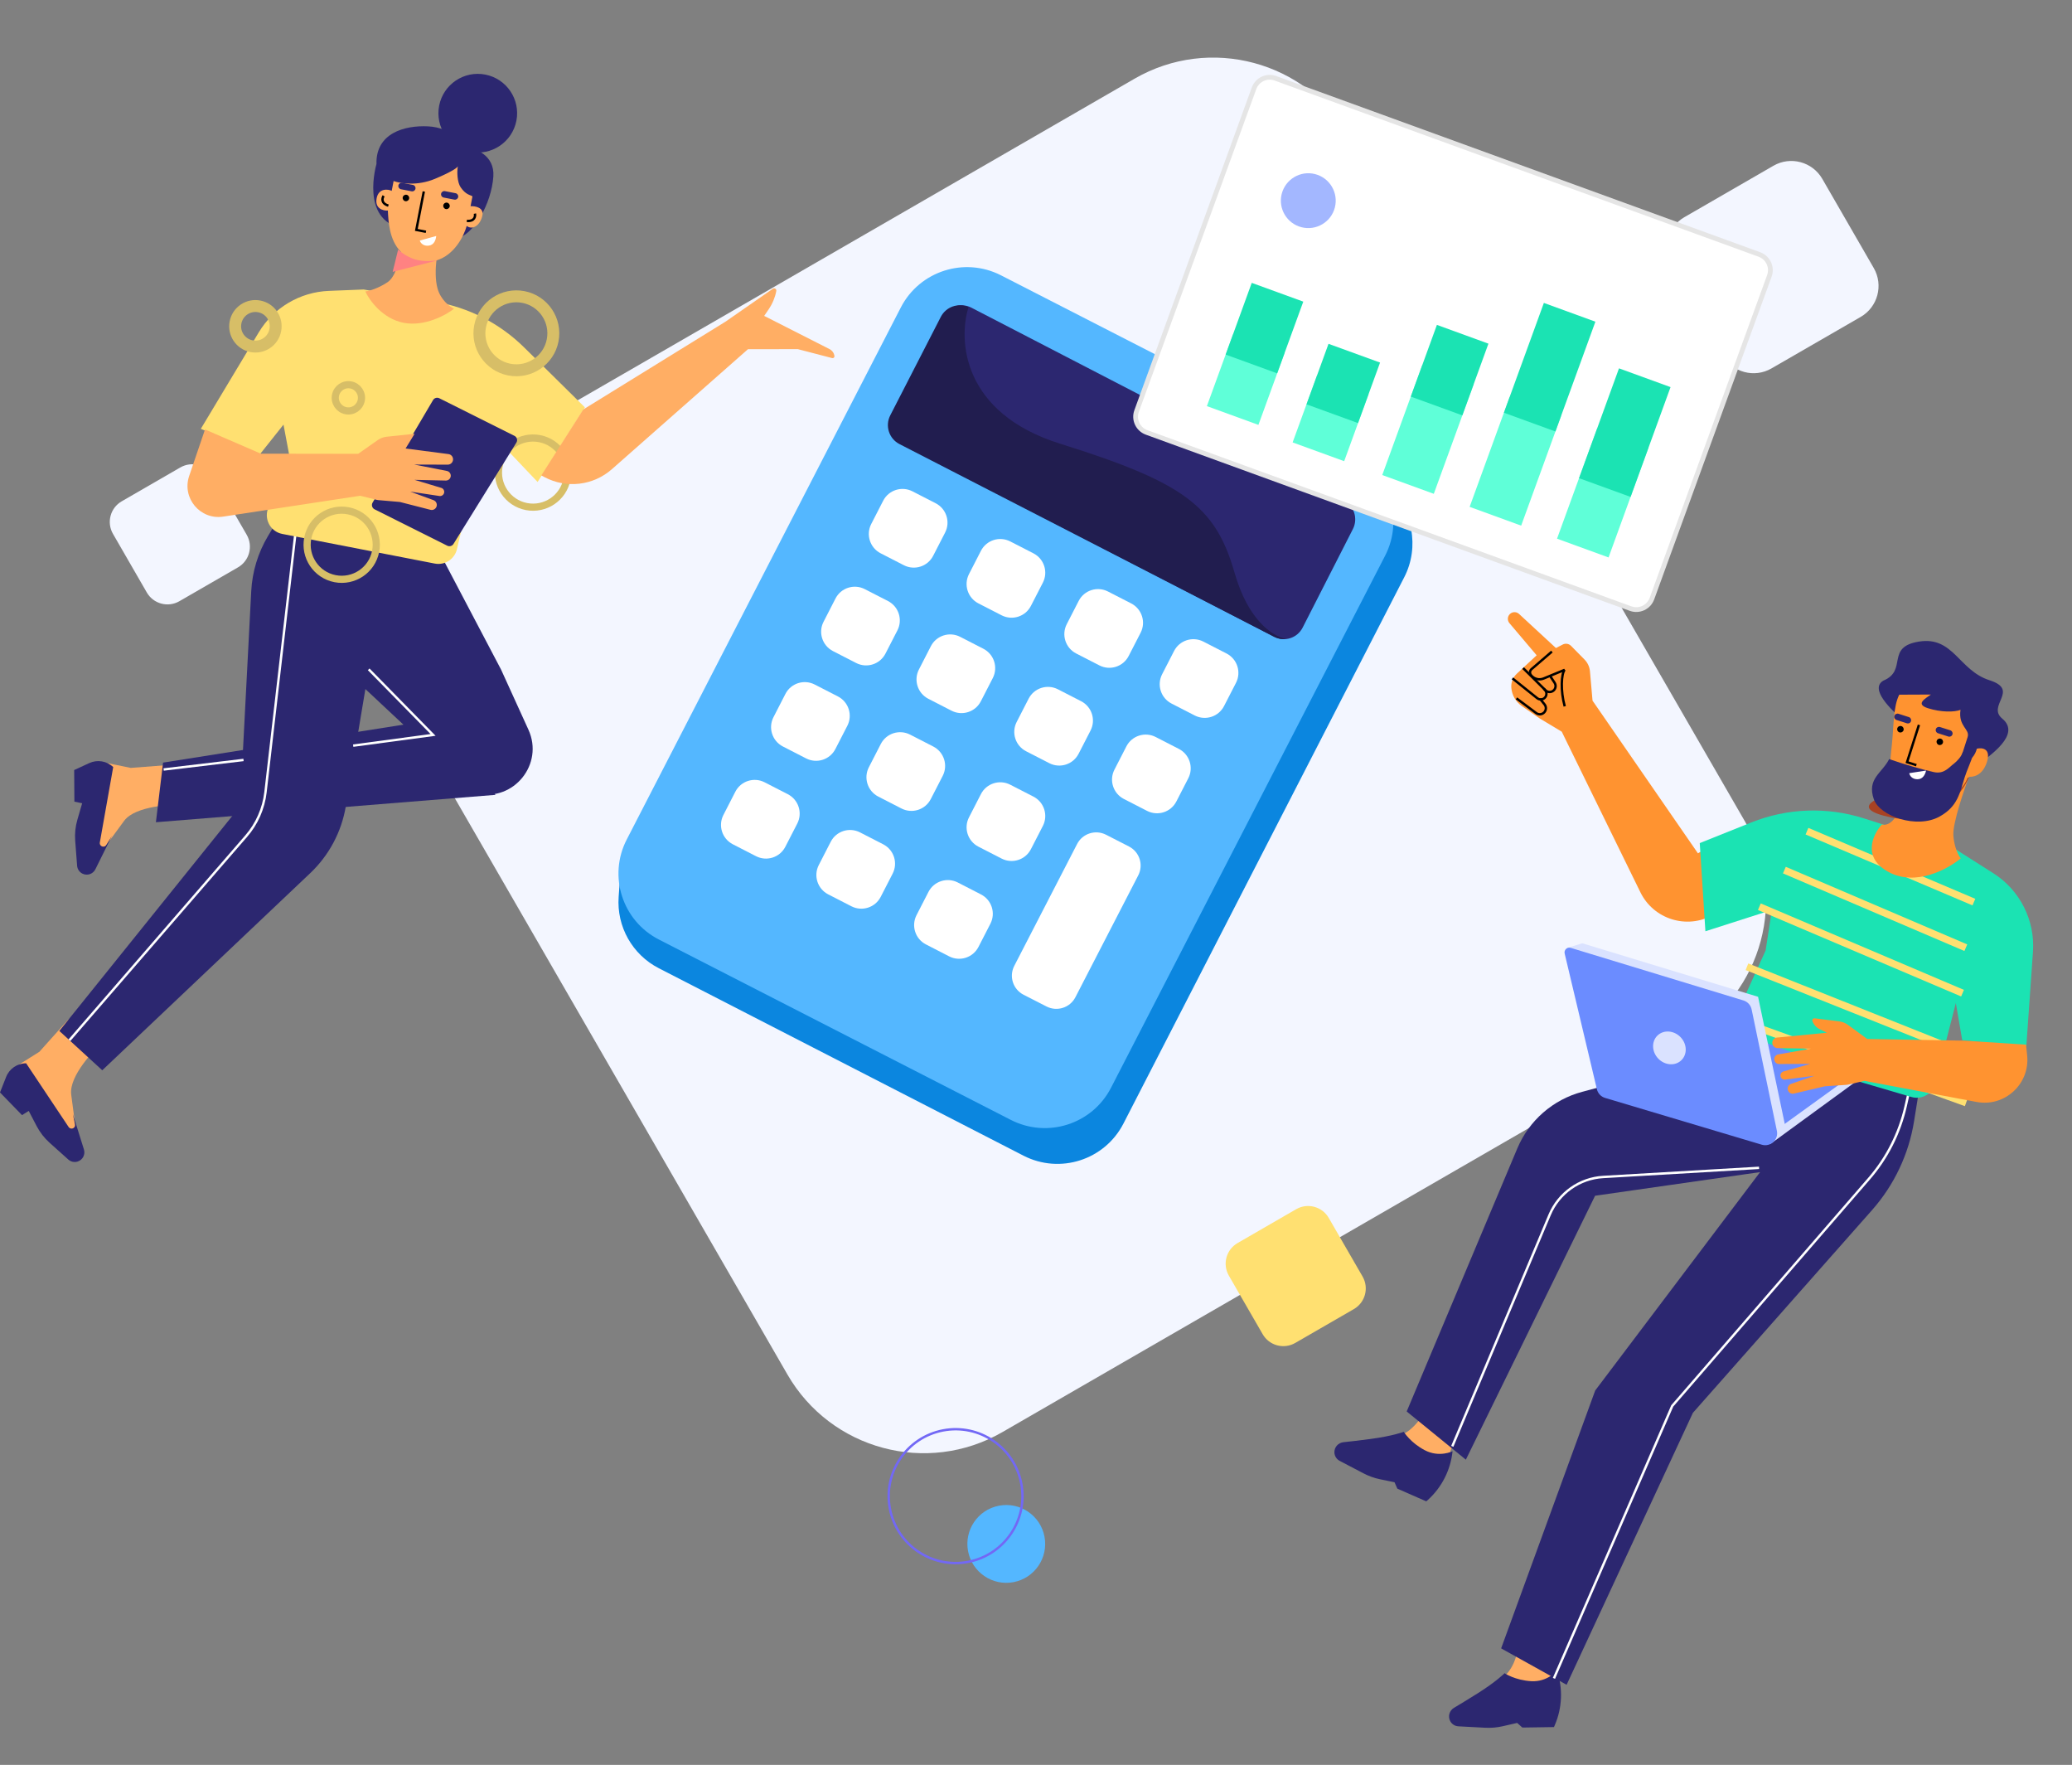 <?xml version="1.0" standalone="no"?><!DOCTYPE svg PUBLIC "-//W3C//DTD SVG 1.1//EN" "http://www.w3.org/Graphics/SVG/1.1/DTD/svg11.dtd"><svg height="740" node-id="1" sillyvg="true" template-height="740" template-width="869" version="1.1" viewBox="0 0 869 740" width="869" xmlns="http://www.w3.org/2000/svg" xmlns:xlink="http://www.w3.org/1999/xlink"><rect x="0" y="0" width="869" height="740" fill="#808080" stroke="none"/><defs node-id="117"><mask height="117" id="mask0" maskUnits="userSpaceOnUse" node-id="34" width="162" x="84" y="121"><path d="M 137.94 121.96 L 152.53 121.38 L 184.45 127.58 C 197.81 130.18 210.12 136.61 219.87 146.09 L 245.30 170.80 L 225.47 202.09 L 205.31 180.86 L 199.45 197.04 L 197.01 229.83 C 196.65 234.68 192.07 238.09 187.32 237.05 L 118.28 221.97 C 113.19 220.86 110.50 215.24 112.84 210.58 L 121.69 192.88 L 118.89 178.04 L 109.05 190.42 L 84.23 179.80 L 108.50 139.39 C 114.75 128.99 125.82 122.44 137.94 121.96 Z" fill="#ffffff" fill-rule="nonzero" node-id="120" stroke="none" target-height="116.709" target-width="161.076" target-x="84.226" target-y="121.38"></path></mask><mask height="67" id="mask1" maskUnits="userSpaceOnUse" node-id="53" width="50" x="153" y="69"><path d="M 198.15 82.33 L 197.35 86.46 C 199.27 86.36 202.97 86.98 202.32 90.29 C 201.52 94.42 198.23 96.64 195.74 94.73 C 194.55 98.96 190.59 106.98 183.03 109.18 C 182.65 112.47 182.47 117.26 183.50 120.95 C 184.84 125.79 188.68 128.63 190.42 129.44 C 187.04 132.12 178.08 137.05 169.26 135.34 C 160.44 133.63 154.89 125.87 153.22 122.21 C 154.69 122.02 158.61 120.97 162.56 118.31 C 165.67 116.21 167.37 110.12 168.12 105.56 C 163.14 100.60 162.90 92.53 162.67 88.30 C 160.75 88.41 157.11 87.51 157.97 83.10 C 158.82 78.69 162.99 79.31 164.28 80.04 L 165.08 75.90 C 167.75 76.90 174.95 78.11 182.42 74.98 C 189.89 71.86 191.94 70.16 192.03 69.70 C 191.58 72.00 191.77 76.42 193.18 78.50 C 195.40 81.79 197.32 81.69 198.15 82.33 Z" fill="#ffffff" fill-rule="nonzero" node-id="124" stroke="none" target-height="67.353" target-width="49.744" target-x="153.222" target-y="69.701"></path></mask><mask height="122" id="mask2" maskUnits="userSpaceOnUse" node-id="76" width="141" x="712" y="339"><path d="M 836.01 366.14 L 817.99 354.70 L 781.78 343.15 C 766.29 338.20 749.57 338.81 734.47 344.85 L 712.88 353.50 L 715.25 390.47 L 743.13 381.53 L 740.50 398.53 L 726.89 428.47 C 724.88 432.90 727.25 438.08 731.92 439.45 L 801.63 459.95 C 805.98 461.22 810.52 458.64 811.64 454.26 L 820.28 420.56 L 822.96 436.14 L 849.84 438.75 L 852.63 399.06 C 853.55 385.87 847.17 373.23 836.01 366.14 Z" fill="#ffffff" fill-rule="nonzero" node-id="128" stroke="none" target-height="123.019" target-width="140.675" target-x="712.879" target-y="338.204"></path></mask><mask height="44" id="mask3" maskUnits="userSpaceOnUse" node-id="86" width="42" x="784" y="324"><path d="M 818.94 350.20 C 818.57 345.22 823.45 330.97 825.93 324.46 C 817.31 323.33 799.59 323.72 797.69 334.30 C 795.78 344.88 791.23 346.22 789.19 345.57 C 785.44 349.64 780.77 359.30 792.07 365.34 C 803.37 371.38 816.75 364.10 822.03 359.70 C 821.16 358.61 819.31 355.19 818.94 350.20 Z" fill="#ffffff" fill-rule="nonzero" node-id="132" stroke="none" target-height="48.047" target-width="45.166" target-x="780.766" target-y="323.332"></path></mask></defs><path d="M 475.83 33.00 L 188.54 198.86 C 156.98 217.09 146.16 257.45 164.39 289.02 L 330.25 576.31 C 348.48 607.87 388.84 618.69 420.41 600.46 L 707.69 434.60 C 739.26 416.38 750.08 376.01 731.85 344.44 L 565.99 57.16 C 547.76 25.59 507.39 14.77 475.83 33.00 Z" fill="#f3f6ff" fill-rule="nonzero" node-id="136" stroke="none" target-height="603.915" target-width="603.915" target-x="146.16" target-y="14.775"></path><path d="M 386.98 142.46 C 395.00 128.69 412.14 123.20 426.68 129.76 L 566.43 192.76 C 569.25 194.03 571.86 195.71 574.18 197.75 L 581.80 204.44 C 592.52 213.86 595.47 229.35 588.94 242.03 L 471.17 471.10 C 463.31 486.39 444.54 492.41 429.24 484.55 L 276.28 405.95 C 265.19 400.25 258.58 388.49 259.46 376.06 L 260.16 366.34 C 260.50 361.60 261.92 357.00 264.31 352.89 L 386.98 142.46 Z" fill="#0b86df" fill-rule="nonzero" node-id="138" stroke="none" target-height="369.205" target-width="336.887" target-x="258.578" target-y="123.204"></path><path d="M 377.81 128.91 C 385.69 113.62 404.51 107.59 419.84 115.45 L 567.43 191.06 C 582.76 198.91 588.81 217.68 580.93 232.98 L 465.96 456.09 C 458.08 471.38 439.26 477.41 423.93 469.55 L 276.35 393.94 C 261.01 386.09 254.96 367.32 262.84 352.02 L 377.81 128.91 Z" fill="#54b7ff" fill-rule="nonzero" node-id="140" stroke="none" target-height="369.82" target-width="333.845" target-x="254.963" target-y="107.59"></path><path d="M 395.44 132.85 C 397.68 128.46 403.03 126.73 407.38 128.99 L 563.57 209.81 C 567.92 212.06 569.64 217.45 567.40 221.84 L 546.33 263.15 C 544.09 267.54 538.74 269.26 534.39 267.01 L 378.20 186.19 C 373.85 183.94 372.13 178.55 374.37 174.16 L 395.44 132.85 Z" fill="#2c2770" fill-rule="nonzero" node-id="142" stroke="none" target-height="142.53" target-width="197.512" target-x="372.129" target-y="126.735"></path><path d="M 370.40 209.96 C 372.70 205.47 378.20 203.71 382.69 206.01 L 392.43 211.01 C 396.91 213.32 398.68 218.82 396.38 223.30 L 391.37 233.04 C 389.07 237.53 383.57 239.29 379.08 236.99 L 369.34 231.99 C 364.86 229.68 363.09 224.18 365.40 219.70 L 370.40 209.96 Z" fill="#ffffff" fill-rule="nonzero" node-id="144" stroke="none" target-height="35.586" target-width="35.585" target-x="363.093" target-y="203.707"></path><path d="M 411.40 230.96 C 413.70 226.47 419.20 224.71 423.69 227.01 L 433.43 232.01 C 437.91 234.32 439.68 239.82 437.38 244.30 L 432.37 254.04 C 430.07 258.53 424.57 260.29 420.08 257.99 L 410.34 252.99 C 405.86 250.68 404.09 245.18 406.40 240.70 L 411.40 230.96 Z" fill="#ffffff" fill-rule="nonzero" node-id="146" stroke="none" target-height="35.586" target-width="35.585" target-x="404.093" target-y="224.707"></path><path d="M 452.40 251.96 C 454.70 247.47 460.20 245.71 464.69 248.01 L 474.43 253.01 C 478.91 255.32 480.68 260.82 478.38 265.30 L 473.37 275.04 C 471.07 279.53 465.57 281.29 461.08 278.99 L 451.34 273.99 C 446.86 271.68 445.09 266.18 447.40 261.70 L 452.40 251.96 Z" fill="#ffffff" fill-rule="nonzero" node-id="148" stroke="none" target-height="35.586" target-width="35.585" target-x="445.093" target-y="245.707"></path><path d="M 492.40 272.96 C 494.70 268.47 500.20 266.71 504.69 269.01 L 514.43 274.01 C 518.91 276.32 520.68 281.82 518.38 286.30 L 513.37 296.04 C 511.07 300.53 505.57 302.29 501.08 299.99 L 491.34 294.99 C 486.86 292.68 485.09 287.18 487.40 282.70 L 492.40 272.96 Z" fill="#ffffff" fill-rule="nonzero" node-id="150" stroke="none" target-height="35.586" target-width="35.584" target-x="485.093" target-y="266.707"></path><path d="M 350.40 250.96 C 352.70 246.47 358.20 244.71 362.69 247.01 L 372.43 252.01 C 376.91 254.32 378.68 259.82 376.38 264.30 L 371.37 274.04 C 369.07 278.53 363.57 280.29 359.08 277.99 L 349.34 272.99 C 344.86 270.68 343.09 265.18 345.40 260.70 L 350.40 250.96 Z" fill="#ffffff" fill-rule="nonzero" node-id="152" stroke="none" target-height="35.586" target-width="35.585" target-x="343.093" target-y="244.707"></path><path d="M 390.40 270.96 C 392.70 266.47 398.20 264.71 402.69 267.01 L 412.43 272.01 C 416.91 274.32 418.68 279.82 416.38 284.30 L 411.37 294.04 C 409.07 298.53 403.57 300.29 399.08 297.99 L 389.34 292.99 C 384.86 290.68 383.09 285.18 385.40 280.70 L 390.40 270.96 Z" fill="#ffffff" fill-rule="nonzero" node-id="154" stroke="none" target-height="35.586" target-width="35.585" target-x="383.093" target-y="264.707"></path><path d="M 431.40 292.96 C 433.70 288.47 439.20 286.71 443.69 289.01 L 453.43 294.01 C 457.91 296.32 459.68 301.82 457.38 306.30 L 452.37 316.04 C 450.07 320.53 444.57 322.29 440.08 319.99 L 430.34 314.99 C 425.86 312.68 424.09 307.18 426.40 302.70 L 431.40 292.96 Z" fill="#ffffff" fill-rule="nonzero" node-id="156" stroke="none" target-height="35.586" target-width="35.585" target-x="424.093" target-y="286.707"></path><path d="M 472.40 312.96 C 474.70 308.47 480.20 306.71 484.69 309.01 L 494.43 314.01 C 498.91 316.32 500.68 321.82 498.38 326.30 L 493.37 336.04 C 491.07 340.53 485.57 342.29 481.08 339.99 L 471.34 334.99 C 466.86 332.68 465.09 327.18 467.40 322.70 L 472.40 312.96 Z" fill="#ffffff" fill-rule="nonzero" node-id="158" stroke="none" target-height="35.586" target-width="35.585" target-x="465.093" target-y="306.707"></path><path d="M 329.40 290.96 C 331.70 286.47 337.20 284.71 341.69 287.01 L 351.43 292.01 C 355.91 294.32 357.68 299.82 355.38 304.30 L 350.37 314.04 C 348.07 318.53 342.57 320.29 338.08 317.99 L 328.34 312.99 C 323.86 310.68 322.09 305.18 324.40 300.70 L 329.40 290.96 Z" fill="#ffffff" fill-rule="nonzero" node-id="160" stroke="none" target-height="35.586" target-width="35.585" target-x="322.093" target-y="284.707"></path><path d="M 369.40 311.96 C 371.70 307.47 377.20 305.71 381.69 308.01 L 391.43 313.01 C 395.91 315.32 397.68 320.82 395.38 325.30 L 390.37 335.04 C 388.07 339.53 382.57 341.29 378.08 338.99 L 368.34 333.99 C 363.86 331.68 362.09 326.18 364.40 321.70 L 369.40 311.96 Z" fill="#ffffff" fill-rule="nonzero" node-id="162" stroke="none" target-height="35.586" target-width="35.585" target-x="362.093" target-y="305.707"></path><path d="M 411.40 332.96 C 413.70 328.47 419.20 326.71 423.69 329.01 L 433.43 334.01 C 437.91 336.32 439.68 341.82 437.38 346.30 L 432.37 356.04 C 430.07 360.53 424.57 362.29 420.08 359.99 L 410.34 354.99 C 405.86 352.68 404.09 347.18 406.40 342.70 L 411.40 332.96 Z" fill="#ffffff" fill-rule="nonzero" node-id="164" stroke="none" target-height="35.585" target-width="35.585" target-x="404.093" target-y="326.707"></path><path d="M 451.74 353.88 C 454.01 349.47 459.45 347.73 463.87 349.99 L 473.49 354.92 C 477.92 357.19 479.66 362.60 477.39 367.01 L 451.03 418.12 C 448.76 422.54 443.32 424.27 438.90 422.00 L 429.28 417.08 C 424.85 414.81 423.11 409.40 425.38 404.99 L 451.74 353.88 Z" fill="#ffffff" fill-rule="nonzero" node-id="166" stroke="none" target-height="76.544" target-width="56.553" target-x="423.109" target-y="347.728"></path><path d="M 308.40 331.96 C 310.70 327.47 316.20 325.71 320.69 328.01 L 330.43 333.01 C 334.91 335.32 336.68 340.82 334.38 345.30 L 329.37 355.04 C 327.07 359.53 321.57 361.29 317.08 358.99 L 307.34 353.99 C 302.86 351.68 301.09 346.18 303.40 341.70 L 308.40 331.96 Z" fill="#ffffff" fill-rule="nonzero" node-id="168" stroke="none" target-height="35.585" target-width="35.585" target-x="301.093" target-y="325.707"></path><path d="M 348.40 352.96 C 350.70 348.47 356.20 346.71 360.69 349.01 L 370.43 354.01 C 374.91 356.32 376.68 361.82 374.38 366.30 L 369.37 376.04 C 367.07 380.53 361.57 382.29 357.08 379.99 L 347.34 374.99 C 342.86 372.68 341.09 367.18 343.40 362.70 L 348.40 352.96 Z" fill="#ffffff" fill-rule="nonzero" node-id="170" stroke="none" target-height="35.585" target-width="35.585" target-x="341.093" target-y="346.707"></path><path d="M 389.40 373.96 C 391.70 369.48 397.20 367.71 401.69 370.01 L 411.43 375.02 C 415.91 377.32 417.68 382.82 415.38 387.30 L 410.37 397.04 C 408.07 401.53 402.57 403.29 398.08 400.99 L 388.34 395.98 C 383.86 393.68 382.09 388.18 384.40 383.70 L 389.40 373.96 Z" fill="#ffffff" fill-rule="nonzero" node-id="172" stroke="none" target-height="35.586" target-width="35.585" target-x="382.093" target-y="367.707"></path><path d="M 406.18 128.85 C 401.87 142.55 403.51 173.15 444.56 186.02 C 495.88 202.09 509.72 211.92 517.75 240.05 C 523.45 260.01 533.54 266.69 539.38 267.95 C 537.73 268.12 536.01 267.83 534.42 267.01 L 377.23 186.19 C 372.85 183.94 371.12 178.55 373.37 174.16 L 394.58 132.85 C 396.76 128.62 401.84 126.86 406.13 128.76 L 406.18 128.85 Z" fill="#211d4f" fill-rule="nonzero" node-id="174" stroke="none" target-height="141.26" target-width="168.264" target-x="371.121" target-y="126.862"></path><path d="M 743.78 69.50 L 706.38 91.09 C 699.20 95.24 696.74 104.41 700.88 111.58 L 722.48 148.98 C 726.62 156.16 735.79 158.62 742.97 154.47 L 780.37 132.88 C 787.54 128.74 790.00 119.56 785.86 112.39 L 764.27 74.99 C 760.12 67.82 750.95 65.36 743.78 69.50 Z" fill="#f3f6ff" fill-rule="nonzero" node-id="176" stroke="none" target-height="93.258" target-width="93.259" target-x="696.743" target-y="65.358"></path><path d="M 75.62 196.00 L 51.05 210.19 C 46.26 212.95 44.62 219.06 47.39 223.85 L 61.57 248.42 C 64.33 253.20 70.45 254.84 75.23 252.08 L 99.81 237.89 C 104.59 235.13 106.23 229.02 103.47 224.23 L 89.28 199.66 C 86.52 194.88 80.40 193.24 75.62 196.00 Z" fill="#f3f6ff" fill-rule="nonzero" node-id="178" stroke="none" target-height="61.602" target-width="61.603" target-x="44.624" target-y="193.239"></path><path d="M 31.90 474.40 L 29.87 458.99 C 28.79 450.79 40.65 439.36 40.65 439.36 L 28.69 427.41 L 16.51 441.00 L 8.08 446.30 L 29.67 474.84 L 31.90 474.40 Z" fill="#ffae64" fill-rule="nonzero" node-id="180" stroke="none" target-height="47.432" target-width="32.57" target-x="8.081" target-y="427.41"></path><path d="M 28.79 472.55 L 10.96 445.82 C 7.26 445.83 3.93 448.09 2.57 451.54 L 0.00 458.05 L 9.24 467.56 L 12.05 465.79 L 15.38 472.17 C 16.76 474.80 18.60 477.17 20.81 479.15 L 28.64 486.17 C 29.71 487.13 31.21 487.45 32.58 487.01 C 34.70 486.33 35.86 484.07 35.20 481.95 L 30.53 467.04 L 31.47 471.41 C 31.66 472.30 31.01 473.15 30.10 473.20 C 29.58 473.23 29.08 472.98 28.79 472.55 Z" fill="#2c2770" fill-rule="nonzero" node-id="182" stroke="none" target-height="41.633" target-width="35.865" target-x="0" target-y="445.82"></path><path d="M 42.84 356.74 L 52.03 344.20 C 56.92 337.53 73.40 337.48 73.40 337.48 L 73.02 320.58 L 54.83 321.97 L 45.07 319.97 L 40.92 355.51 L 42.84 356.74 Z" fill="#ffae64" fill-rule="nonzero" node-id="184" stroke="none" target-height="36.768" target-width="32.477" target-x="40.919" target-y="319.971"></path><path d="M 41.87 353.25 L 47.48 321.62 C 44.80 319.06 40.83 318.40 37.46 319.94 L 31.11 322.87 L 31.20 336.13 L 34.46 336.79 L 32.45 343.71 C 31.62 346.56 31.31 349.54 31.54 352.50 L 32.34 362.99 C 32.45 364.42 33.31 365.69 34.61 366.32 C 36.61 367.29 39.01 366.47 40.00 364.48 L 46.94 350.48 L 44.59 354.28 C 44.12 355.06 43.06 355.22 42.37 354.63 C 41.97 354.29 41.78 353.76 41.87 353.25 Z" fill="#2c2770" fill-rule="nonzero" node-id="186" stroke="none" target-height="48.894" target-width="16.374" target-x="31.107" target-y="318.396"></path><path d="M 42.89 448.75 L 24.89 432.26 L 100.68 338.06 L 105.37 247.83 C 105.80 239.70 108.20 231.79 112.37 224.80 L 128.68 197.47 L 185.26 233.42 L 210.14 280.73 L 221.63 305.96 C 228.19 320.35 215.56 336.06 200.09 332.75 L 153.24 288.91 L 145.04 338.03 C 143.25 348.76 138.01 358.61 130.12 366.09 L 42.89 448.75 Z" fill="#2c2770" fill-rule="nonzero" node-id="188" stroke="none" target-height="251.289" target-width="203.305" target-x="24.886" target-y="197.466"></path><path d="M 68.39 319.75 L 183.04 301.65 L 207.82 333.27 L 65.39 344.75 L 68.39 319.75 Z" fill="#2c2770" fill-rule="nonzero" node-id="190" stroke="none" target-height="43.106" target-width="142.44" target-x="65.385" target-y="301.649"></path><path d="M 124.15 221.50 L 111.34 332.21 C 110.55 339.00 107.74 345.40 103.26 350.57 L 29.13 436.14" fill="none" node-id="192" stroke="#ffffff" stroke-linecap="butt" stroke-width="1" target-height="214.638" target-width="95.013" target-x="29.133" target-y="221.5"></path><path d="M 154.63 280.64 L 181.63 308.14 L 148.13 312.64" fill="none" node-id="194" stroke="#ffffff" stroke-linecap="butt" stroke-width="1" target-height="32" target-width="33.5" target-x="148.134" target-y="280.638"></path><path d="M 68.63 322.64 L 102.13 318.64" fill="none" node-id="196" stroke="#ffffff" stroke-linecap="butt" stroke-width="1" target-height="4" target-width="33.5" target-x="68.633" target-y="318.638"></path><path d="M 137.94 121.96 L 152.53 121.38 L 182.46 126.50 C 196.59 128.91 209.63 135.60 219.83 145.67 L 245.30 170.80 L 225.47 202.09 L 205.31 180.86 L 199.45 197.04 L 191.64 230.27 C 190.66 234.46 186.54 237.12 182.32 236.29 L 118.38 223.87 C 113.30 222.88 110.48 217.39 112.63 212.69 L 121.69 192.88 L 118.90 178.04 L 109.05 190.42 L 84.23 179.80 L 108.50 139.39 C 114.75 128.99 125.82 122.44 137.94 121.96 Z" fill="#ffe071" fill-rule="nonzero" node-id="198" stroke="none" target-height="115.735" target-width="161.076" target-x="84.226" target-y="121.38"></path><g node-id="352"><path d="M 219.53 124.53 C 227.93 126.17 233.42 134.30 231.78 142.71 C 230.15 151.11 222.01 156.60 213.61 154.97 C 205.21 153.33 199.72 145.19 201.35 136.79 C 202.99 128.39 211.12 122.90 219.53 124.53 Z" fill="none" group-id="1" node-id="202" stroke="#d7be67" stroke-linecap="butt" stroke-width="5" target-height="33.697" target-width="33.697" target-x="199.721" target-y="122.901"></path><path d="M 108.74 128.47 C 113.35 129.36 116.36 133.82 115.46 138.43 C 114.57 143.04 110.11 146.05 105.50 145.16 C 100.89 144.26 97.88 139.80 98.78 135.19 C 99.67 130.58 104.13 127.57 108.74 128.47 Z" fill="none" group-id="1" node-id="204" stroke="#d7be67" stroke-linecap="butt" stroke-width="5" target-height="18.479" target-width="18.479" target-x="97.88" target-y="127.572"></path><path d="M 147.16 161.40 C 150.14 161.98 152.09 164.87 151.51 167.85 C 150.93 170.83 148.05 172.78 145.06 172.20 C 142.08 171.62 140.13 168.74 140.71 165.75 C 141.29 162.77 144.18 160.82 147.16 161.40 Z" fill="none" group-id="1" node-id="206" stroke="#d7be67" stroke-linecap="butt" stroke-width="3" target-height="11.957" target-width="11.957" target-x="140.135" target-y="160.824"></path><path d="M 146.07 214.17 C 153.94 215.69 159.07 223.31 157.54 231.17 C 156.01 239.03 148.40 244.16 140.54 242.63 C 132.68 241.10 127.55 233.49 129.07 225.63 C 130.60 217.77 138.21 212.64 146.07 214.17 Z" fill="none" group-id="1" node-id="208" stroke="#d7be67" stroke-linecap="butt" stroke-width="3" target-height="31.523" target-width="31.523" target-x="127.547" target-y="212.638"></path><path d="M 226.32 183.92 C 234.18 185.45 239.31 193.06 237.79 200.92 C 236.26 208.78 228.65 213.92 220.79 212.39 C 212.93 210.86 207.79 203.25 209.32 195.39 C 210.85 187.53 218.46 182.39 226.32 183.92 Z" fill="none" group-id="1" node-id="210" stroke="#d7be67" stroke-linecap="butt" stroke-width="3" target-height="31.523" target-width="31.523" target-x="207.792" target-y="182.394"></path></g><path d="M 206.91 74.02 C 207.53 64.99 199.24 62.05 195.01 61.70 C 192.98 59.88 189.46 53.47 179.55 52.98 C 169.64 52.48 157.54 55.85 157.89 68.78 C 157.89 68.78 150.93 92.21 168.57 95.64 C 167.49 101.18 175.81 131.97 179.08 115.14 C 182.35 98.32 177.52 110.53 191.18 100.04 C 198.53 98.92 206.15 85.32 206.91 74.02 Z" fill="#2c2770" fill-rule="nonzero" node-id="213" stroke="none" target-height="79.487" target-width="56.593" target-x="150.934" target-y="52.48"></path><path d="M 197.23 63.66 C 206.18 65.40 214.84 59.56 216.58 50.61 C 218.32 41.67 212.47 33.01 203.53 31.27 C 194.58 29.53 185.92 35.37 184.18 44.32 C 182.44 53.26 188.29 61.92 197.23 63.66 Z" fill="#2c2770" fill-rule="nonzero" node-id="215" stroke="none" target-height="35.871" target-width="35.872" target-x="182.445" target-y="29.529"></path><path d="M 198.15 82.33 L 197.35 86.46 C 199.27 86.36 202.97 86.98 202.32 90.29 C 201.52 94.42 198.23 96.64 195.74 94.73 C 194.55 98.96 190.59 106.98 183.03 109.18 C 182.65 112.47 182.47 117.26 183.50 120.95 C 184.84 125.79 188.68 128.63 190.42 129.44 C 187.04 132.12 178.08 137.05 169.26 135.34 C 160.44 133.63 154.89 125.87 153.22 122.21 C 154.69 122.02 158.61 120.97 162.56 118.31 C 165.67 116.21 167.37 110.12 168.12 105.56 C 163.14 100.60 162.90 92.53 162.67 88.30 C 160.75 88.41 157.11 87.51 157.97 83.10 C 158.82 78.69 162.99 79.31 164.28 80.04 L 165.08 75.90 C 167.75 76.90 174.95 78.11 182.42 74.98 C 189.89 71.86 191.94 70.16 192.03 69.70 C 191.58 72.00 191.77 76.42 193.18 78.50 C 195.40 81.79 197.32 81.69 198.15 82.33 Z" fill="#ffae64" fill-rule="nonzero" node-id="217" stroke="none" target-height="67.353" target-width="49.744" target-x="153.222" target-y="69.701"></path><path d="M 182.95 98.95 L 176.07 100.86 C 176.34 101.85 177.55 103.29 179.84 102.99 C 182.13 102.69 182.81 100.47 182.95 98.95 Z" fill="#ffffff" fill-rule="nonzero" node-id="219" stroke="none" target-height="4.342" target-width="6.878" target-x="176.069" target-y="98.949"></path><path d="M 173.17 77.53 L 168.69 76.66 C 167.95 76.52 167.23 77.00 167.09 77.74 C 166.94 78.49 167.43 79.20 168.17 79.35 L 172.65 80.22 C 173.39 80.36 174.11 79.88 174.25 79.14 C 174.40 78.39 173.91 77.68 173.17 77.53 Z" fill="#2c2770" fill-rule="nonzero" node-id="221" stroke="none" target-height="3.845" target-width="7.452" target-x="166.944" target-y="76.517"></path><path d="M 191.08 81.01 L 186.60 80.14 C 185.86 80.00 185.14 80.48 185.00 81.23 C 184.85 81.97 185.34 82.69 186.08 82.83 L 190.56 83.70 C 191.30 83.84 192.02 83.36 192.16 82.62 C 192.31 81.88 191.82 81.16 191.08 81.01 Z" fill="#2c2770" fill-rule="nonzero" node-id="223" stroke="none" target-height="3.845" target-width="7.452" target-x="184.855" target-y="79.999"></path><path d="M 187.00 87.66 C 187.74 87.80 188.46 87.31 188.61 86.57 C 188.75 85.83 188.27 85.11 187.52 84.97 C 186.78 84.82 186.06 85.31 185.92 86.05 C 185.78 86.79 186.26 87.51 187.00 87.66 Z" fill="#000000" fill-rule="nonzero" node-id="225" stroke="none" target-height="2.975" target-width="2.975" target-x="185.775" target-y="84.824"></path><path d="M 177.75 80.28 L 174.61 96.40 L 178.64 97.18" fill="none" node-id="227" stroke="#000000" stroke-linecap="butt" stroke-width="1" target-height="16.903" target-width="4.03" target-x="174.614" target-y="80.28"></path><path d="M 169.99 84.35 C 170.73 84.49 171.45 84.01 171.59 83.27 C 171.74 82.52 171.25 81.81 170.51 81.66 C 169.77 81.52 169.05 82.00 168.90 82.74 C 168.76 83.49 169.24 84.20 169.99 84.35 Z" fill="#000000" fill-rule="nonzero" node-id="229" stroke="none" target-height="2.975" target-width="2.975" target-x="168.76" target-y="81.517"></path><path d="M 199.18 89.56 C 199.42 90.69 199.09 92.89 195.79 92.62" fill="none" node-id="231" stroke="#000000" stroke-linecap="butt" stroke-width="1" target-height="3.328" target-width="3.628" target-x="195.795" target-y="89.558"></path><path d="M 160.90 82.12 C 160.25 83.07 159.73 85.24 162.89 86.22" fill="none" node-id="233" stroke="#000000" stroke-linecap="butt" stroke-width="1" target-height="4.104" target-width="3.154" target-x="159.733" target-y="82.116"></path><path d="M 166.97 104.67 C 168.01 105.65 171.46 108.33 175.40 109.10 C 179.14 109.83 182.87 109.30 184.08 109.01 L 184.25 108.96 C 184.20 108.98 184.15 108.99 184.08 109.01 L 164.69 113.99 L 166.97 104.67 Z" fill="#ff8282" fill-rule="nonzero" group-id="2" node-id="237" stroke="none" target-height="9.316" target-width="19.564" target-x="164.69" target-y="104.672"></path><path d="M 156.26 210.75 L 181.62 167.75 C 182.16 166.84 183.30 166.51 184.24 166.98 L 215.77 182.75 C 216.82 183.27 217.20 184.59 216.57 185.59 L 190.19 228.07 C 189.64 228.95 188.52 229.27 187.59 228.81 L 157.09 213.55 C 156.06 213.03 155.68 211.74 156.26 210.75 Z" fill="#2c2770" fill-rule="nonzero" node-id="240" stroke="none" target-height="62.762" target-width="61.521" target-x="155.675" target-y="166.507"></path><path d="M 150.22 190.28 L 109.40 190.22 L 85.98 180.07 L 79.34 199.57 C 76.20 208.80 83.96 218.08 93.60 216.61 L 151.07 207.86 L 157.95 209.57 C 158.16 209.62 158.36 209.66 158.57 209.68 L 167.59 210.46 C 167.66 210.46 167.74 210.48 167.82 210.50 L 180.55 213.76 C 181.60 214.03 182.69 213.46 183.07 212.44 C 183.47 211.34 182.91 210.12 181.81 209.71 L 172.05 206.12 L 184.30 207.97 C 185.21 208.10 186.07 207.51 186.27 206.61 C 186.47 205.72 185.94 204.82 185.06 204.56 L 173.86 201.19 L 186.97 201.49 C 188.02 201.51 188.91 200.74 189.04 199.71 C 189.17 198.65 188.46 197.66 187.41 197.46 L 173.75 194.78 L 187.78 194.82 C 189.15 194.82 190.19 193.61 189.99 192.26 C 189.84 191.28 189.06 190.51 188.07 190.39 L 170.10 188.05 L 173.88 181.88 L 162.17 183.11 C 160.81 183.26 159.52 183.74 158.41 184.53 L 150.22 190.28 Z" fill="#ffae64" fill-rule="nonzero" node-id="242" stroke="none" target-height="38.005" target-width="113.995" target-x="76.196" target-y="180.072"></path><path d="M 304.24 134.89 L 244.62 171.69 L 227.02 199.34 L 228.36 200.05 C 237.55 204.94 248.81 203.61 256.62 196.73 L 313.71 146.41 L 334.60 146.39 L 349.01 150.14 C 349.54 150.28 350.04 149.84 349.97 149.30 C 349.80 148.04 349.03 146.95 347.90 146.37 L 320.50 132.45 L 322.42 129.63 C 323.98 127.33 325.06 124.74 325.58 122.02 C 325.75 121.20 324.83 120.60 324.14 121.07 L 304.24 134.89 Z" fill="#ffae64" fill-rule="nonzero" node-id="244" stroke="none" target-height="84.339" target-width="123.017" target-x="227.021" target-y="120.597"></path><path d="M 543.62 507.00 L 519.05 521.19 C 514.26 523.95 512.62 530.06 515.38 534.85 L 529.57 559.42 C 532.33 564.20 538.45 565.84 543.23 563.08 L 567.80 548.89 C 572.59 546.13 574.23 540.02 571.47 535.23 L 557.28 510.66 C 554.52 505.88 548.40 504.24 543.62 507.00 Z" fill="#ffe071" fill-rule="nonzero" node-id="246" stroke="none" target-height="61.602" target-width="61.603" target-x="512.624" target-y="504.239"></path><path d="M 418.98 631.32 C 427.83 629.63 436.38 635.44 438.06 644.29 C 439.75 653.14 433.94 661.68 425.09 663.37 C 416.24 665.06 407.69 659.25 406.01 650.40 C 404.32 641.54 410.13 633.00 418.98 631.32 Z" fill="#54b7ff" fill-rule="nonzero" node-id="248" stroke="none" target-height="35.428" target-width="35.429" target-x="404.32" target-y="629.628"></path><path d="M 395.53 599.75 C 410.75 596.85 425.44 606.84 428.33 622.06 C 431.24 637.28 421.25 651.97 406.03 654.87 C 390.81 657.77 376.12 647.78 373.22 632.56 C 370.32 617.34 380.31 602.65 395.53 599.75 Z" fill="none" node-id="250" stroke="#7268f5" stroke-linecap="butt" stroke-width="1" target-height="60.914" target-width="60.914" target-x="370.322" target-y="596.852"></path><path d="M 571.71 605.32 L 586.86 601.84 C 594.92 599.99 601.49 584.88 601.49 584.88 L 616.86 591.90 L 608.39 608.07 L 606.36 617.82 L 572.08 607.58 L 571.71 605.32 Z" fill="#ffae64" fill-rule="nonzero" node-id="252" stroke="none" target-height="32.943" target-width="45.145" target-x="571.713" target-y="584.878"></path><path d="M 571.85 617.75 L 561.86 612.52 C 560.56 611.84 559.72 610.52 559.65 609.05 C 559.55 606.84 561.22 604.93 563.42 604.70 C 566.09 604.42 569.99 603.98 574.81 603.34 C 584.22 602.09 588.74 600.34 588.74 600.34 C 588.74 600.34 591.51 604.89 597.57 608.06 C 603.63 611.24 609.20 608.49 609.20 608.49 C 608.39 616.35 604.69 623.64 598.82 628.93 L 598.18 629.50 L 586.04 624.16 L 584.87 621.49 L 578.73 620.22 C 576.33 619.72 574.02 618.89 571.85 617.75 Z" fill="#2c2770" fill-rule="nonzero" node-id="254" stroke="none" target-height="29.154" target-width="49.64" target-x="559.555" target-y="600.344"></path><path d="M 617.60 713.17 L 629.93 703.70 C 636.49 698.67 636.69 689.62 636.69 689.62 L 653.07 682.18 L 652.09 700.40 L 654.31 710.12 L 618.87 715.07 L 617.60 713.17 Z" fill="#ffae64" fill-rule="nonzero" node-id="256" stroke="none" target-height="32.885" target-width="36.709" target-x="617.603" target-y="682.184"></path><path d="M 622.90 724.42 L 611.64 723.82 C 610.17 723.74 608.86 722.89 608.19 721.58 C 607.18 719.61 607.90 717.19 609.81 716.06 C 612.11 714.70 615.48 712.67 619.60 710.08 C 627.63 705.03 631.02 701.56 631.02 701.56 C 631.02 701.56 635.42 704.53 642.26 704.90 C 649.09 705.27 653.00 700.45 653.00 700.45 C 655.54 707.94 655.21 716.10 652.07 723.36 L 651.73 724.14 L 638.48 724.34 L 636.30 722.40 L 630.18 723.80 C 627.79 724.34 625.34 724.55 622.90 724.42 Z" fill="#2c2770" fill-rule="nonzero" node-id="258" stroke="none" target-height="24.098" target-width="48.361" target-x="607.18" target-y="700.453"></path><path d="M 629.58 691.14 L 657.04 706.41 L 710.00 592.39 L 785.16 507.35 C 794.44 496.84 800.55 483.92 802.77 470.07 L 807.80 438.75 L 753.14 433.79 L 663.55 457.79 C 651.32 461.07 641.28 469.82 636.37 481.50 L 589.97 591.81 L 614.78 612.02 L 668.98 501.36 L 738.18 491.45 L 669.03 583.02 L 629.58 691.14 Z" fill="#2c2770" fill-rule="nonzero" node-id="260" stroke="none" target-height="272.619" target-width="217.829" target-x="589.97" target-y="433.789"></path><path d="M 800.75 457.14 L 799.21 463.91 C 796.66 475.13 791.39 485.55 783.85 494.24 L 701.34 589.49 L 651.72 703.72" fill="none" node-id="262" stroke="#ffffff" stroke-linecap="butt" stroke-width="1" target-height="246.578" target-width="149.025" target-x="651.72" target-y="457.145"></path><path d="M 737.75 489.66 L 672.37 493.49 C 662.48 494.06 653.77 500.22 649.92 509.36 L 609.09 606.44" fill="none" node-id="264" stroke="#ffffff" stroke-linecap="butt" stroke-width="1" target-height="116.779" target-width="128.659" target-x="609.089" target-y="489.663"></path><path d="M 712.12 357.79 L 728.02 348.38 L 733.70 375.04 L 718.54 383.59 C 707.52 389.80 693.54 385.47 687.98 374.11 L 655.00 306.78 L 645.75 301.23 L 638.31 296.09 C 635.76 294.33 634.13 291.53 633.86 288.44 C 633.66 286.20 634.51 284.00 636.16 282.47 L 644.48 274.76 L 633.06 261.28 C 631.95 259.97 632.27 257.98 633.73 257.08 C 634.80 256.43 636.17 256.57 637.09 257.42 L 652.56 271.71 L 655.40 270.25 C 656.57 269.64 657.99 269.87 658.91 270.81 L 664.57 276.56 C 665.87 277.89 666.67 279.62 666.83 281.47 L 667.91 293.77 L 712.12 357.79 Z" fill="#ff9330" fill-rule="nonzero" node-id="266" stroke="none" target-height="133.374" target-width="101.755" target-x="631.949" target-y="256.43"></path><path d="M 638.79 280.12 L 648.17 289.42 C 649.10 290.34 650.59 290.38 651.57 289.52 C 652.50 288.70 652.69 287.31 652.00 286.27 L 649.95 283.18" fill="none" node-id="268" stroke="#000000" stroke-linecap="butt" stroke-width="1" target-height="10.262" target-width="13.902" target-x="638.786" target-y="280.123"></path><path d="M 634.32 284.43 L 644.71 292.74 C 645.69 293.52 647.10 293.42 647.95 292.49 C 648.81 291.56 648.79 290.11 647.89 289.20 L 647.43 288.75" fill="none" node-id="270" stroke="#000000" stroke-linecap="butt" stroke-width="1" target-height="9.099" target-width="14.498" target-x="634.316" target-y="284.426"></path><path d="M 636.01 292.81 L 644.27 298.98 C 645.32 299.76 646.78 299.63 647.67 298.66 C 648.53 297.73 648.57 296.31 647.77 295.33 L 645.85 292.96" fill="none" node-id="272" stroke="#000000" stroke-linecap="butt" stroke-width="1" target-height="6.958" target-width="12.563" target-x="636.006" target-y="292.805"></path><path d="M 650.87 273.20 L 642.31 280.57 C 641.59 281.19 641.48 282.26 642.05 283.02 C 643.29 284.67 645.48 285.27 647.38 284.49 L 656.20 280.86 C 654.81 282.55 654.42 289.59 656.25 296.16" fill="none" node-id="274" stroke="#000000" stroke-linecap="butt" stroke-width="1" target-height="22.965" target-width="14.776" target-x="641.478" target-y="273.196"></path><path d="M 836.01 366.14 L 817.99 354.70 L 781.78 343.15 C 766.29 338.20 749.57 338.81 734.47 344.85 L 712.88 353.50 L 715.25 390.47 L 743.13 381.53 L 740.50 398.53 L 726.89 428.47 C 724.88 432.90 727.25 438.08 731.92 439.45 L 801.63 459.95 C 805.98 461.22 810.52 458.64 811.64 454.26 L 820.28 420.56 L 822.96 436.14 L 849.84 438.75 L 852.63 399.06 C 853.55 385.87 847.17 373.23 836.01 366.14 Z" fill="#1be3b3" fill-rule="nonzero" node-id="276" stroke="none" target-height="123.019" target-width="140.675" target-x="712.879" target-y="338.204"></path><path d="M 757.85 348.50 L 827.85 378.24" fill="none" group-id="3" node-id="280" stroke="#ffe071" stroke-linecap="butt" stroke-width="3" target-height="29.741" target-width="70.004" target-x="757.847" target-y="348.502"></path><path d="M 748.37 364.82 L 824.47 397.36" fill="none" group-id="3" node-id="282" stroke="#ffe071" stroke-linecap="butt" stroke-width="3" target-height="32.545" target-width="76.098" target-x="748.372" target-y="364.818"></path><path d="M 737.87 380.17 L 823.09 416.42" fill="none" group-id="3" node-id="284" stroke="#ffe071" stroke-linecap="butt" stroke-width="3" target-height="36.25" target-width="85.223" target-x="737.865" target-y="380.168"></path><path d="M 732.68 405.35 L 820.87 440.50" fill="none" group-id="3" node-id="286" stroke="#ffe071" stroke-linecap="butt" stroke-width="3" target-height="35.154" target-width="88.188" target-x="732.681" target-y="405.349"></path><path d="M 720.30 424.76 L 824.58 462.39" fill="none" group-id="3" node-id="288" stroke="#ffe071" stroke-linecap="butt" stroke-width="3" target-height="37.632" target-width="104.278" target-x="720.305" target-y="424.762"></path><path d="M 819.24 350.31 C 818.88 345.26 823.81 330.83 826.32 324.25 C 817.64 323.12 799.80 323.54 797.86 334.25 C 795.92 344.96 791.34 346.33 789.29 345.67 C 785.50 349.80 780.78 359.58 792.15 365.67 C 803.52 371.76 817.01 364.37 822.33 359.91 C 821.45 358.81 819.60 355.35 819.24 350.31 Z" fill="#ff9330" fill-rule="nonzero" node-id="291" stroke="none" target-height="48.647" target-width="45.543" target-x="780.781" target-y="323.116"></path><path d="M 839.75 301.31 C 847.80 307.96 834.69 316.74 828.79 321.20 L 815.18 316.86 C 810.51 315.37 801.51 305.97 797.59 301.45 C 793.41 297.76 783.91 288.93 789.86 285.39 C 800.27 281.07 790.57 271.23 804.93 268.99 C 819.29 266.75 821.53 281.11 834.39 285.21 C 847.26 289.32 833.11 295.83 839.75 301.31 Z" fill="#2c2770" fill-rule="nonzero" node-id="293" stroke="none" target-height="54.453" target-width="63.897" target-x="783.907" target-y="266.75"></path><path d="M 793.30 342.77 C 812.03 346.57 822.73 333.19 825.74 326.02 L 796.75 331.95 C 787.80 333.97 774.58 338.96 793.30 342.77 Z" fill="#a84223" fill-rule="nonzero" group-id="4" node-id="297" stroke="none" target-height="20.55" target-width="51.161" target-x="774.576" target-y="326.025"></path><path d="M 825.35 325.61 C 823.75 331.86 812.73 340.61 799.25 335.69 C 791.37 332.82 792.27 323.06 793.44 312.36 C 794.28 304.74 793.97 296.23 796.56 291.27 L 809.83 291.21 C 807.48 292.91 803.13 295.21 808.60 296.95 C 814.01 298.68 819.70 298.65 822.24 297.62 C 821.20 304.65 826.29 305.67 825.23 309.01 L 822.20 318.47 C 826.43 320.31 828.55 316.20 829.08 313.92 C 831.25 313.39 835.15 313.77 833.30 319.56 C 831.45 325.35 827.23 326.01 825.35 325.61 Z" fill="#ff9330" fill-rule="nonzero" node-id="300" stroke="none" target-height="49.4" target-width="43.775" target-x="791.372" target-y="291.208"></path><path d="M 819.54 320.14 C 820.66 319.24 822.51 317.41 823.12 315.51 C 825.62 313.16 830.03 309.95 827.71 315.92 C 826.49 319.73 824.95 322.92 824.04 325.77 C 821.91 332.44 821.16 338.08 813.50 342.35 C 803.92 347.69 788.35 342.20 785.89 335.12 C 782.87 326.44 789.39 324.16 792.32 318.27 C 798.78 320.51 805.65 322.53 811.05 323.73 C 815.46 324.70 817.50 321.59 819.54 320.14 Z" fill="#2c2770" fill-rule="nonzero" node-id="302" stroke="none" target-height="37.748" target-width="47.161" target-x="782.873" target-y="309.947"></path><path d="M 807.80 323.08 L 800.75 324.18 C 800.90 325.19 801.93 326.76 804.24 326.73 C 806.55 326.70 807.48 324.57 807.80 323.08 Z" fill="#ffffff" fill-rule="nonzero" node-id="304" stroke="none" target-height="3.682" target-width="7.054" target-x="800.745" target-y="323.077"></path><path d="M 800.59 300.67 L 796.24 299.28 C 795.52 299.05 794.75 299.44 794.52 300.17 C 794.29 300.88 794.69 301.65 795.41 301.88 L 799.76 303.27 C 800.48 303.50 801.25 303.11 801.48 302.38 C 801.71 301.67 801.31 300.89 800.59 300.67 Z" fill="#2c2770" fill-rule="nonzero" node-id="306" stroke="none" target-height="4.454" target-width="7.413" target-x="794.293" target-y="299.048"></path><path d="M 817.97 306.21 L 813.62 304.83 C 812.90 304.60 812.13 304.99 811.90 305.71 C 811.67 306.43 812.07 307.20 812.79 307.43 L 817.14 308.82 C 817.86 309.05 818.63 308.65 818.86 307.93 C 819.09 307.21 818.69 306.44 817.97 306.21 Z" fill="#2c2770" fill-rule="nonzero" node-id="308" stroke="none" target-height="4.454" target-width="7.413" target-x="811.675" target-y="304.596"></path><path d="M 813.14 312.33 C 813.86 312.56 814.63 312.17 814.86 311.45 C 815.09 310.73 814.70 309.96 813.98 309.73 C 813.26 309.50 812.49 309.89 812.26 310.61 C 812.03 311.33 812.42 312.10 813.14 312.33 Z" fill="#000000" fill-rule="nonzero" node-id="310" stroke="none" target-height="3.067" target-width="3.067" target-x="812.026" target-y="309.497"></path><path d="M 804.81 303.93 L 799.82 319.57 L 803.73 320.82" fill="none" node-id="312" stroke="#000000" stroke-linecap="butt" stroke-width="1" target-height="16.892" target-width="4.993" target-x="799.82" target-y="303.929"></path><path d="M 796.63 307.06 C 797.35 307.29 798.12 306.89 798.35 306.18 C 798.58 305.45 798.18 304.69 797.46 304.46 C 796.74 304.23 795.97 304.62 795.74 305.34 C 795.51 306.06 795.91 306.83 796.63 307.06 Z" fill="#000000" fill-rule="nonzero" node-id="314" stroke="none" target-height="3.067" target-width="3.066" target-x="795.514" target-y="304.226"></path><path d="M 779.72 452.50 L 742.72 479.50 L 672.22 456.00 L 712.22 428.00 L 779.72 452.50 Z" fill="#dae2ff" fill-rule="nonzero" node-id="316" stroke="none" target-height="51.5" target-width="107.5" target-x="672.224" target-y="428"></path><path d="M 777.22 450.50 L 741.22 476.50 L 669.72 454.00 L 709.72 426.00 L 777.22 450.50 Z" fill="#6b8cff" fill-rule="nonzero" node-id="318" stroke="none" target-height="50.5" target-width="107.5" target-x="669.724" target-y="426"></path><path d="M 663.59 395.50 L 737.34 417.94 L 749.22 474.50 L 743.72 478.50 L 673.70 457.12 L 657.22 397.50 L 663.59 395.50 Z" fill="#dae2ff" fill-rule="nonzero" node-id="320" stroke="none" target-height="82.998" target-width="92" target-x="657.224" target-y="395.502"></path><path d="M 658.75 397.42 L 731.21 419.48 C 732.95 420.01 734.27 421.46 734.64 423.25 L 745.23 474.15 C 746.00 477.86 742.53 481.04 738.90 479.96 L 673.17 460.34 C 671.46 459.83 670.15 458.44 669.74 456.70 L 656.22 399.79 C 655.87 398.29 657.28 396.97 658.75 397.42 Z" fill="#6b8cff" fill-rule="nonzero" node-id="322" stroke="none" target-height="84.075" target-width="90.132" target-x="655.867" target-y="396.967"></path><path d="M 695.49 443.88 C 692.72 441.01 692.57 436.68 695.14 434.19 C 697.72 431.69 702.05 432.00 704.82 434.86 C 707.59 437.72 707.74 442.06 705.16 444.55 C 702.59 447.04 698.26 446.74 695.49 443.88 Z" fill="#dae2ff" fill-rule="nonzero" node-id="324" stroke="none" target-height="15.346" target-width="15.172" target-x="692.568" target-y="431.695"></path><path d="M 783.12 435.63 L 823.93 436.34 L 849.72 438.00 L 850.19 442.46 C 851.46 454.44 840.81 464.26 828.97 462.03 L 781.93 453.19 L 775.02 454.77 C 774.82 454.82 774.61 454.85 774.40 454.86 L 765.37 455.47 C 765.29 455.48 765.22 455.49 765.14 455.51 L 752.35 458.53 C 751.29 458.78 750.21 458.19 749.86 457.16 C 749.47 456.05 750.06 454.84 751.17 454.46 L 760.99 451.05 L 748.71 452.66 C 747.80 452.78 746.95 452.18 746.76 451.27 C 746.58 450.37 747.13 449.49 748.01 449.24 L 759.27 446.08 L 746.16 446.13 C 745.12 446.14 744.24 445.35 744.13 444.31 C 744.02 443.25 744.75 442.28 745.80 442.10 L 759.50 439.68 L 745.47 439.45 C 744.11 439.43 743.09 438.20 743.32 436.86 C 743.49 435.88 744.30 435.13 745.29 435.04 L 766.22 433.00 L 763.26 431.58 C 761.81 430.89 760.68 429.65 760.13 428.14 C 759.90 427.52 760.41 426.88 761.07 426.96 L 771.31 428.24 C 772.66 428.40 773.94 428.92 775.04 429.72 L 783.12 435.63 Z" fill="#ff9330" fill-rule="nonzero" node-id="326" stroke="none" target-height="37.385" target-width="108.365" target-x="743.09" target-y="426.875"></path><path d="M 737.89 106.70 L 534.92 32.83 C 531.29 31.50 527.27 33.38 525.95 37.01 L 476.70 172.32 C 475.37 175.96 477.25 179.97 480.88 181.30 L 683.85 255.17 C 687.49 256.50 691.50 254.62 692.83 250.99 L 742.08 115.67 C 743.40 112.04 741.52 108.03 737.89 106.70 Z" fill="#ffffff" fill-rule="nonzero" node-id="328" stroke="#e5e5e5" stroke-linecap="butt" stroke-width="2" target-height="224.992" target-width="268.025" target-x="475.373" target-y="31.504"></path><path d="M 544.77 94.94 C 550.74 97.11 557.34 94.04 559.51 88.07 C 561.68 82.10 558.60 75.50 552.63 73.33 C 546.67 71.16 540.07 74.23 537.89 80.20 C 535.72 86.17 538.80 92.77 544.77 94.94 Z" fill="#a3b7ff" fill-rule="nonzero" node-id="330" stroke="none" target-height="25.957" target-width="25.958" target-x="535.722" target-y="71.156"></path><path d="M 538.73 148.08 L 517.12 140.21 L 506.17 170.28 L 527.78 178.15 L 538.73 148.08 Z" fill="#5fffd8" fill-rule="nonzero" node-id="332" stroke="none" target-height="37.936" target-width="32.557" target-x="506.172" target-y="140.214"></path><path d="M 546.60 126.47 L 524.98 118.60 L 514.04 148.67 L 535.65 156.54 L 546.60 126.47 Z" fill="#1be3b3" fill-rule="nonzero" node-id="334" stroke="none" target-height="37.936" target-width="32.558" target-x="514.038" target-y="118.601"></path><path d="M 574.01 165.18 L 552.40 157.31 L 542.13 185.50 L 563.75 193.37 L 574.01 165.18 Z" fill="#5fffd8" fill-rule="nonzero" node-id="336" stroke="none" target-height="36.057" target-width="31.874" target-x="542.135" target-y="157.311"></path><path d="M 578.80 152.02 L 557.18 144.16 L 547.95 169.53 L 569.56 177.39 L 578.80 152.02 Z" fill="#1be3b3" fill-rule="nonzero" node-id="338" stroke="none" target-height="33.238" target-width="30.847" target-x="547.95" target-y="144.156"></path><path d="M 618.10 161.00 L 596.48 153.14 L 579.72 199.18 L 601.34 207.05 L 618.10 161.00 Z" fill="#5fffd8" fill-rule="nonzero" node-id="340" stroke="none" target-height="53.911" target-width="38.372" target-x="579.723" target-y="153.138"></path><path d="M 624.25 144.09 L 602.64 136.22 L 591.69 166.29 L 613.31 174.16 L 624.25 144.09 Z" fill="#1be3b3" fill-rule="nonzero" node-id="342" stroke="none" target-height="37.937" target-width="32.557" target-x="591.694" target-y="136.223"></path><path d="M 654.74 174.34 L 633.13 166.48 L 616.37 212.52 L 637.98 220.39 L 654.74 174.34 Z" fill="#5fffd8" fill-rule="nonzero" node-id="344" stroke="none" target-height="53.911" target-width="38.372" target-x="616.371" target-y="166.477"></path><path d="M 669.11 134.88 L 647.50 127.01 L 630.74 173.05 L 652.35 180.92 L 669.11 134.88 Z" fill="#1be3b3" fill-rule="nonzero" node-id="346" stroke="none" target-height="53.911" target-width="38.372" target-x="630.736" target-y="127.01"></path><path d="M 691.39 187.68 L 669.78 179.81 L 653.02 225.86 L 674.63 233.73 L 691.39 187.68 Z" fill="#5fffd8" fill-rule="nonzero" node-id="348" stroke="none" target-height="53.912" target-width="38.372" target-x="653.019" target-y="179.815"></path><path d="M 700.63 162.31 L 679.01 154.44 L 662.25 200.49 L 683.87 208.35 L 700.63 162.31 Z" fill="#1be3b3" fill-rule="nonzero" node-id="350" stroke="none" target-height="53.911" target-width="38.372" target-x="662.254" target-y="154.444"></path></svg>